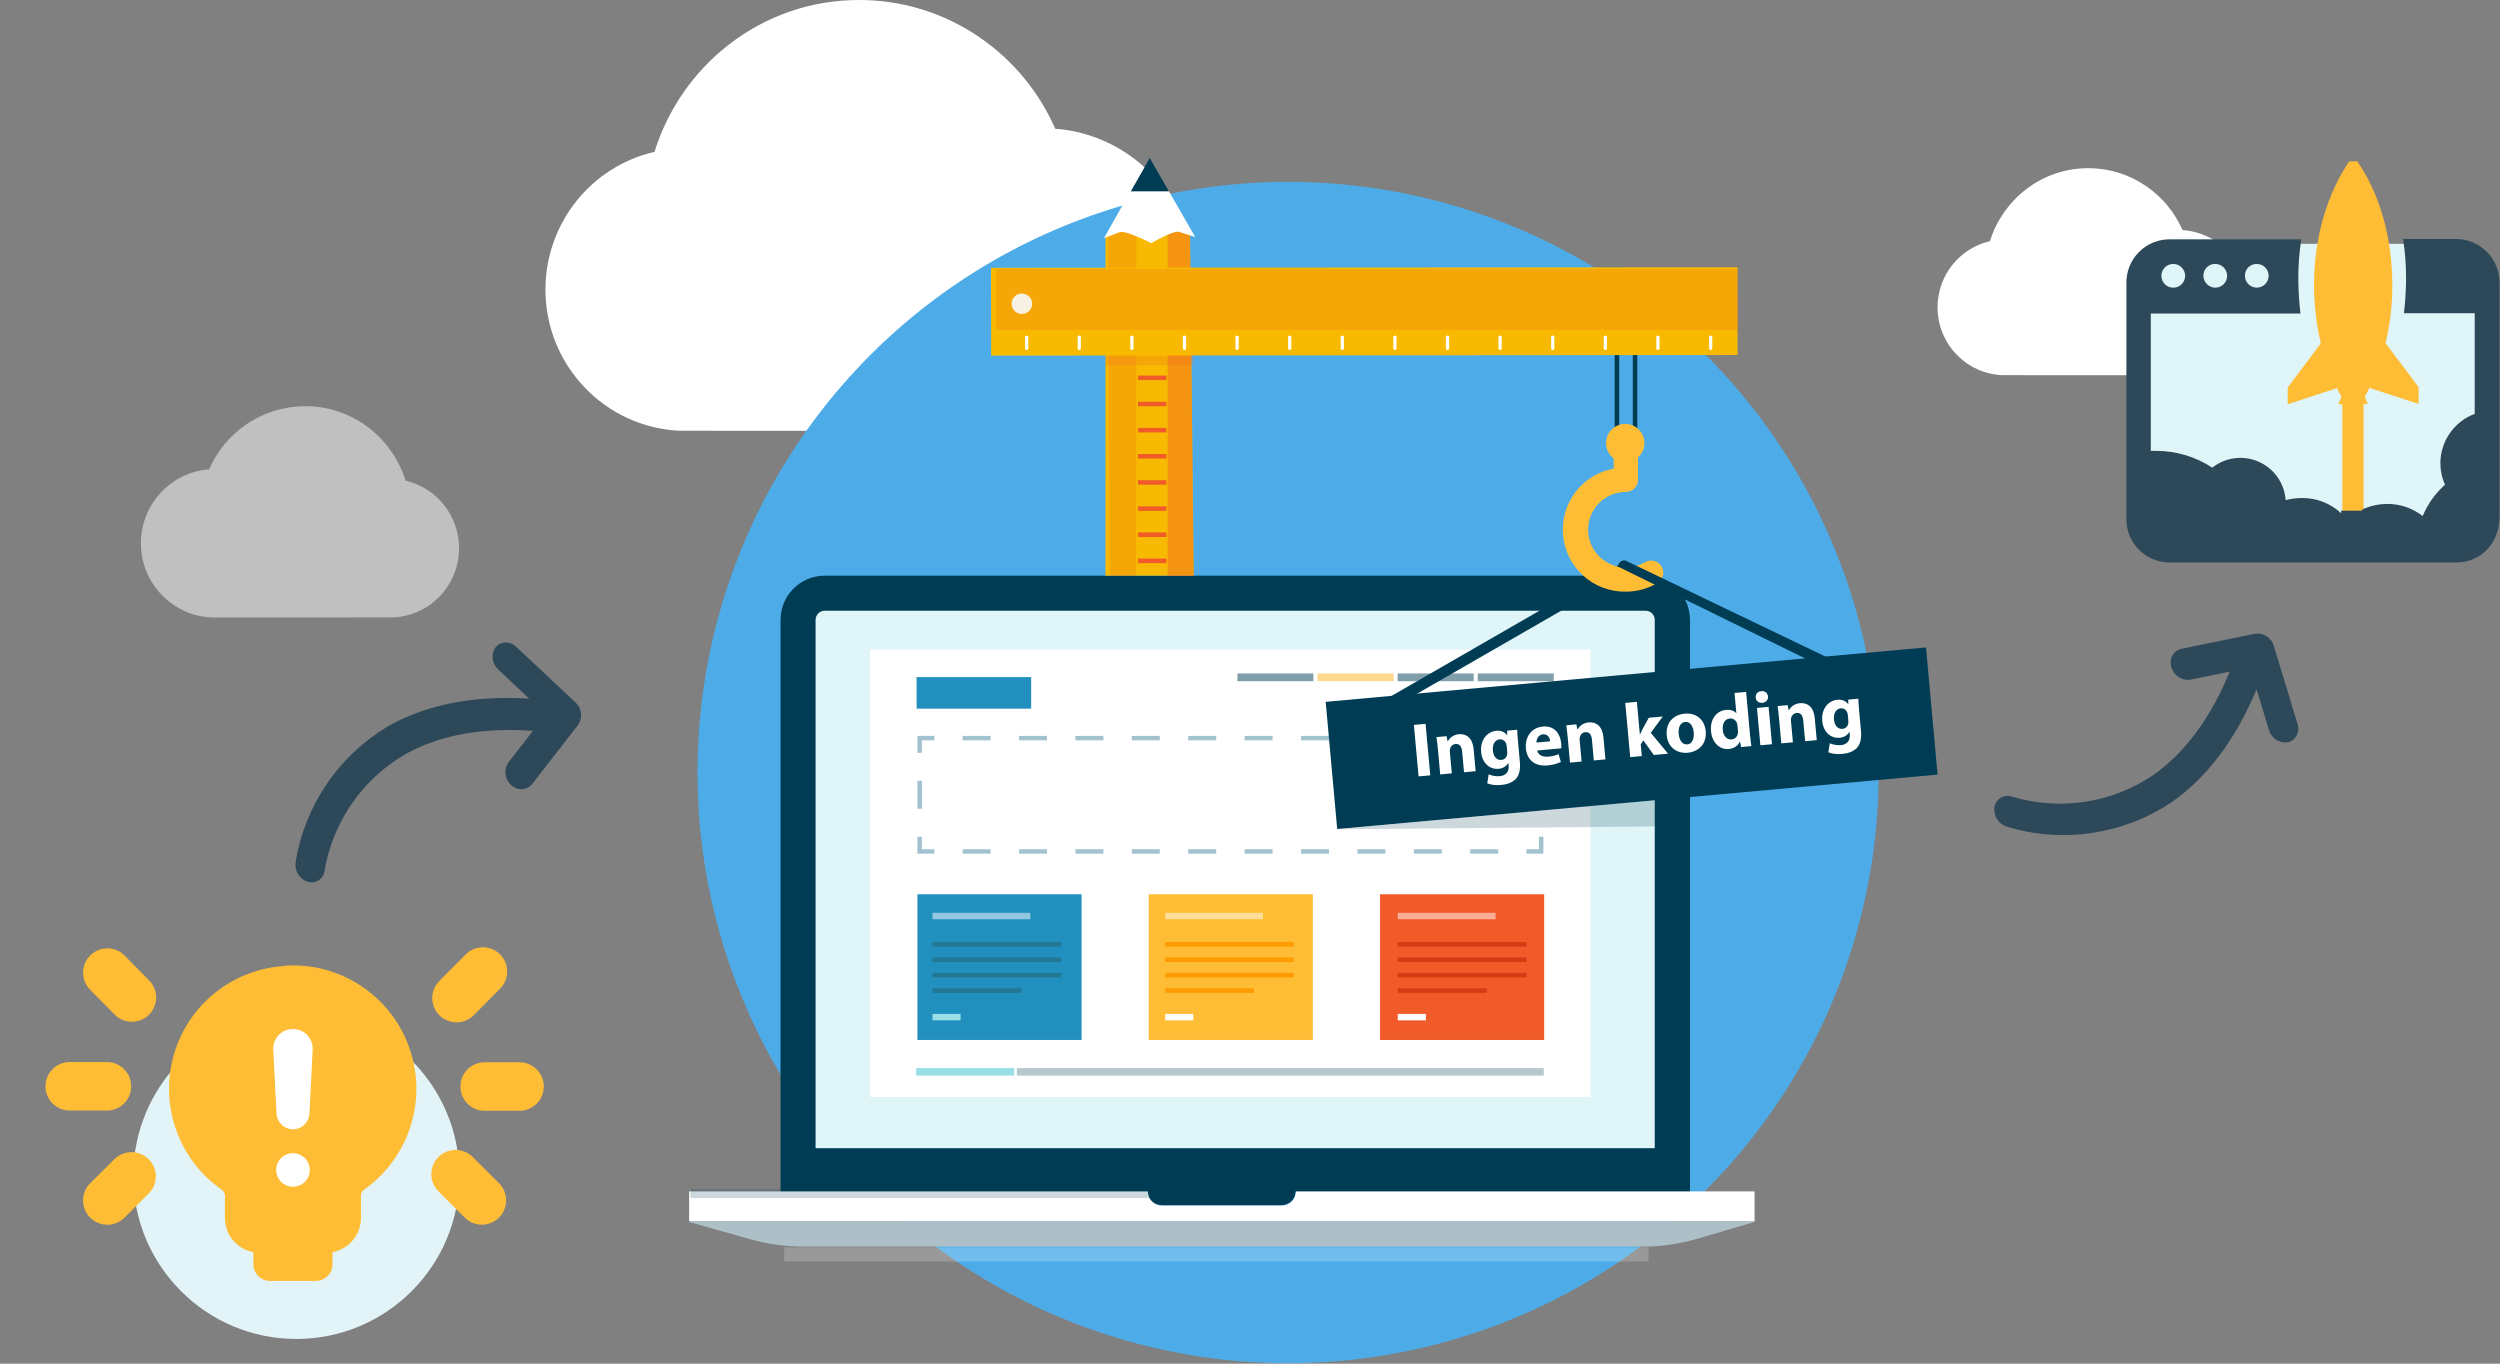 <?xml version="1.0" encoding="UTF-8" standalone="no"?>
<svg width="550px" height="300px" viewBox="0 0 550 300" version="1.1" xmlns="http://www.w3.org/2000/svg" xmlns:xlink="http://www.w3.org/1999/xlink">
    <rect x="0" y="0" width="550" height="300" fill="#808080" stroke="none"/>
    <!-- Generator: Sketch 45.1 (43504) - http://www.bohemiancoding.com/sketch -->
    <title>Translations-WSB-NO</title>
    <desc>Created with Sketch.</desc>
    <defs>
        <linearGradient x1="49.997%" y1="57.312%" x2="49.997%" y2="-32.806%" id="linearGradient-1">
            <stop stop-color="#FFFFFF" offset="0%"></stop>
            <stop stop-color="#FFFFFF" offset="100%"></stop>
        </linearGradient>
    </defs>
    <g id="SVG" stroke="none" stroke-width="1" fill="none" fill-rule="evenodd">
        <g id="Translations-WSB-NO">
            <g transform="translate(10, 0)">
                <g id="WSB-SVG">
                    <path d="M212.439,9.855 C204.132,3.408 194.197,0 183.706,0 C174.159,0 164.958,2.87 157.098,8.299 C149.809,13.334 144.12,20.234 140.576,28.317 C132.514,28.93 125.016,32.462 119.337,38.357 C113.316,44.605 110,52.828 110,61.511 C110,70.234 113.343,78.485 119.412,84.744 C125.47,90.991 133.565,94.558 142.205,94.789 C142.262,94.79 219.845,94.77 223.215,94.767 C231.244,94.383 238.644,90.98 244.153,85.184 C249.682,79.368 252.726,71.743 252.726,63.714 C252.726,49.158 242.714,36.625 228.731,33.411 C225.874,24.146 220.126,15.822 212.439,9.855 Z" id="Cloud" fill="#FFFFFF" transform="translate(181.363, 47.395) scale(-1, 1) translate(-181.363, -47.395) "></path>
                    <path d="M465.483,41.735 C461.492,38.637 456.718,37 451.677,37 C447.09,37 442.669,38.379 438.892,40.988 C435.39,43.407 432.656,46.722 430.954,50.606 C427.08,50.901 423.477,52.598 420.748,55.43 C417.855,58.433 416.262,62.384 416.262,66.556 C416.262,70.747 417.868,74.712 420.784,77.719 C423.695,80.721 427.585,82.435 431.736,82.546 C431.763,82.546 469.042,82.537 470.661,82.535 C474.519,82.351 478.075,80.716 480.722,77.931 C483.379,75.136 484.841,71.473 484.841,67.615 C484.841,60.62 480.03,54.598 473.312,53.054 C471.939,48.602 469.177,44.602 465.483,41.735 Z" id="Cloud" fill="#FFFFFF" transform="translate(450.552, 59.773) scale(-1, 1) translate(-450.552, -59.773) "></path>
                    <path d="M71.235,94.193 C67.162,91.031 62.289,89.36 57.145,89.36 C52.463,89.36 47.951,90.767 44.096,93.43 C40.522,95.899 37.732,99.283 35.994,103.247 C32.041,103.547 28.364,105.279 25.579,108.17 C22.626,111.234 21,115.267 21,119.524 C21,123.802 22.639,127.848 25.616,130.917 C28.587,133.981 32.556,135.731 36.793,135.844 C36.821,135.844 74.867,135.834 76.52,135.833 C80.457,135.644 84.086,133.976 86.788,131.133 C89.499,128.281 90.992,124.542 90.992,120.605 C90.992,113.467 86.081,107.321 79.224,105.745 C77.824,101.201 75.005,97.119 71.235,94.193 Z" id="Cloud" fill="#FFFFFF" opacity="0.5"></path>
                    <g id="Idea" stroke-width="1" transform="translate(0, 141)">
                        <ellipse id="Oval" fill="#E2F4F7" fill-rule="nonzero" cx="55.197" cy="117.687" rx="35.876" ry="35.883"></ellipse>
                        <path d="M109.632,98.041 C109.632,95.093 107.242,92.702 104.294,92.702 L96.374,92.702 C93.529,92.839 91.292,95.186 91.292,98.035 C91.292,100.884 93.529,103.231 96.374,103.368 L104.294,103.368 C107.238,103.368 109.625,100.985 109.632,98.041 L109.632,98.041 Z M86.633,121.278 L92.241,126.875 C94.33,128.957 97.711,128.952 99.793,126.863 C101.875,124.774 101.869,121.392 99.781,119.31 L99.781,119.31 L94.185,113.737 C92.863,112.276 90.843,111.661 88.931,112.14 C87.019,112.618 85.526,114.111 85.048,116.023 C84.57,117.936 85.184,119.956 86.646,121.278 L86.633,121.278 Z M90.409,83.919 C91.814,83.934 93.168,83.39 94.172,82.406 L99.768,76.748 C101.263,75.436 101.905,73.401 101.433,71.468 C100.961,69.536 99.454,68.026 97.523,67.551 C95.591,67.076 93.556,67.714 92.241,69.207 L86.646,74.816 C85.127,76.344 84.675,78.636 85.5,80.626 C86.326,82.617 88.267,83.916 90.421,83.919 L90.409,83.919 Z M0,98.041 C0.034,100.966 2.414,103.319 5.338,103.318 L13.258,103.318 C16.203,103.461 18.705,101.189 18.848,98.244 C18.991,95.299 16.719,92.796 13.775,92.653 L5.338,92.653 C2.39,92.653 3.6101788e-16,95.043 0,97.992 L0,98.041 Z M17.403,69.207 C15.321,67.118 11.94,67.112 9.851,69.195 C7.763,71.277 7.757,74.659 9.839,76.748 L15.435,82.406 C17.544,84.315 20.779,84.234 22.79,82.222 C24.801,80.211 24.882,76.975 22.974,74.866 L17.403,69.207 Z M15.46,113.737 L9.839,119.31 C7.75,121.399 7.75,124.786 9.839,126.875 C11.928,128.964 15.314,128.964 17.403,126.875 L22.999,121.278 C24.814,119.157 24.688,115.996 22.712,114.026 C20.735,112.055 17.574,111.94 15.46,113.762 L15.46,113.737 Z M52.553,71.458 C64.705,70.604 75.937,77.951 80.026,89.428 C84.115,100.905 80.058,113.701 70.104,120.725 C69.693,121.003 69.438,121.459 69.415,121.955 L69.415,126.961 C69.391,130.641 66.769,133.79 63.155,134.477 L63.155,137.11 C63.155,139.148 61.503,140.8 59.465,140.8 L49.429,140.8 C47.391,140.8 45.739,139.148 45.739,137.11 L45.739,134.477 C42.123,133.794 39.498,130.643 39.479,126.961 L39.479,121.955 C39.447,121.456 39.183,121 38.766,120.725 C29.333,114.145 25.09,102.32 28.185,91.242 C31.281,80.165 41.039,72.254 52.516,71.52 L52.553,71.458 Z" id="Shape" fill="#FFBD35" fill-rule="nonzero"></path>
                        <path d="M58.149,116.394 C58.149,114.356 56.497,112.704 54.459,112.704 C52.422,112.704 50.77,114.356 50.77,116.394 C50.77,118.433 52.422,120.085 54.459,120.085 C56.497,120.085 58.149,118.433 58.149,116.394 Z" id="Path" fill="#FFFFFF"></path>
                        <path d="M51.249,86.798 C50.424,87.702 50.018,88.912 50.13,90.131 L50.844,104.179 C51.031,106.033 52.591,107.443 54.453,107.443 C56.316,107.443 57.875,106.033 58.063,104.179 L58.776,90.131 C58.957,88.268 57.923,86.498 56.21,85.741 C54.498,84.984 52.494,85.41 51.237,86.798 L51.249,86.798 Z" id="Path" fill="#FFFFFF"></path>
                        <path d="M57.788,53.03 C58.508,53.218 59.273,53.125 59.928,52.771 C60.782,52.28 61.342,51.403 61.428,50.422 C63.288,39.64 69.864,30.253 79.36,24.823 C86.825,20.702 96.209,19.004 107.254,19.779 L101.818,26.779 C100.764,28.344 101.032,30.448 102.445,31.699 C103.053,32.321 103.893,32.66 104.762,32.635 C105.631,32.609 106.45,32.221 107.02,31.564 L117.203,18.451 C118.263,16.891 118.006,14.788 116.601,13.53 L116.601,13.53 L103.564,1.303 C102.596,0.324 101.112,0.072 99.874,0.676 C99.547,0.855 99.258,1.097 99.026,1.389 C97.963,2.946 98.215,5.049 99.616,6.31 L106.43,12.706 C94.475,11.943 84.23,13.936 75.928,18.463 L75.928,18.463 C64.748,24.887 57.065,36.016 55.02,48.749 C54.78,50.659 55.948,52.465 57.788,53.03 L57.788,53.03 Z" id="Shape" fill="#2D4959" fill-rule="nonzero"></path>
                    </g>
                    <g id="WSB" stroke-width="1" transform="translate(141, 34)">
                        <ellipse id="Oval" fill="#4DACE8" fill-rule="nonzero" cx="132.378" cy="135.958" rx="129.923" ry="129.948"></ellipse>
                        <rect id="Rectangle-path" fill="url(#linearGradient-1)" fill-rule="nonzero" opacity="0.2" style="mix-blend-mode: multiply;" x="21.528" y="240.419" width="190.128" height="3.112"></rect>
                        <path d="M220.795,228.352 L20.717,228.352 L20.717,102.375 C20.717,97.001 25.072,92.645 30.445,92.645 L211.066,92.645 C216.439,92.645 220.795,97.001 220.795,102.375 L220.795,228.352 Z" id="Shape" fill="#003D54" fill-rule="nonzero"></path>
                        <path d="M28.428,218.609 L28.428,102.375 C28.428,101.261 29.331,100.358 30.445,100.358 L211.066,100.358 C212.166,100.378 213.047,101.275 213.046,102.375 L213.046,218.609 L28.428,218.609 Z" id="Shape" fill="#DFF5F7" fill-rule="nonzero"></path>
                        <rect id="Rectangle-path" fill="#2EAEB7" fill-rule="nonzero" x="48.291" y="158.801" width="40.685" height="39.598"></rect>
                        <rect id="Rectangle-path" fill="#FFFFFF" fill-rule="nonzero" x="40.444" y="108.907" width="158.471" height="98.422"></rect>
                        <polygon id="Shape" fill="#A3C2CF" fill-rule="nonzero" points="51.808 131.628 50.837 131.628 50.837 127.888 54.563 127.888 54.563 128.872 51.808 128.872"></polygon>
                        <path d="M178.61,128.872 L172.46,128.872 L172.46,127.9 L178.61,127.9 L178.61,128.872 Z M166.2,128.872 L160.051,128.872 L160.051,127.9 L166.2,127.9 L166.2,128.872 Z M153.791,128.872 L147.641,128.872 L147.641,127.9 L153.791,127.9 L153.791,128.872 Z M141.381,128.872 L135.232,128.872 L135.232,127.9 L141.381,127.9 L141.381,128.872 Z M128.971,128.872 L122.822,128.872 L122.822,127.9 L128.971,127.9 L128.971,128.872 Z M116.562,128.872 L110.412,128.872 L110.412,127.9 L116.562,127.9 L116.562,128.872 Z M104.152,128.872 L98.003,128.872 L98.003,127.9 L104.152,127.9 L104.152,128.872 Z M91.743,128.872 L85.593,128.872 L85.593,127.9 L91.743,127.9 L91.743,128.872 Z M79.333,128.872 L73.184,128.872 L73.184,127.9 L79.333,127.9 L79.333,128.872 Z M66.924,128.872 L60.774,128.872 L60.774,127.9 L66.924,127.9 L66.924,128.872 Z" id="Shape" fill="#A3C2CF" fill-rule="nonzero"></path>
                        <polygon id="Shape" fill="#A3C2CF" fill-rule="nonzero" points="188.547 131.628 187.575 131.628 187.575 128.872 184.821 128.872 184.821 127.888 188.547 127.888"></polygon>
                        <rect id="Rectangle-path" fill="#A3C2CF" fill-rule="nonzero" x="187.575" y="137.778" width="1" height="6.151"></rect>
                        <polygon id="Shape" fill="#A3C2CF" fill-rule="nonzero" points="188.547 153.807 184.821 153.807 184.821 152.835 187.575 152.835 187.575 150.079 188.547 150.079"></polygon>
                        <path d="M178.61,153.807 L172.46,153.807 L172.46,152.835 L178.61,152.835 L178.61,153.807 Z M166.2,153.807 L160.051,153.807 L160.051,152.835 L166.2,152.835 L166.2,153.807 Z M153.791,153.807 L147.641,153.807 L147.641,152.835 L153.791,152.835 L153.791,153.807 Z M141.381,153.807 L135.232,153.807 L135.232,152.835 L141.381,152.835 L141.381,153.807 Z M128.971,153.807 L122.822,153.807 L122.822,152.835 L128.971,152.835 L128.971,153.807 Z M116.562,153.807 L110.412,153.807 L110.412,152.835 L116.562,152.835 L116.562,153.807 Z M104.152,153.807 L98.003,153.807 L98.003,152.835 L104.152,152.835 L104.152,153.807 Z M91.743,153.807 L85.593,153.807 L85.593,152.835 L91.743,152.835 L91.743,153.807 Z M79.333,153.807 L73.184,153.807 L73.184,152.835 L79.333,152.835 L79.333,153.807 Z M66.924,153.807 L60.774,153.807 L60.774,152.835 L66.924,152.835 L66.924,153.807 Z" id="Shape" fill="#A3C2CF" fill-rule="nonzero"></path>
                        <polygon id="Shape" fill="#A3C2CF" fill-rule="nonzero" points="54.563 153.807 50.837 153.807 50.837 150.079 51.808 150.079 51.808 152.835 54.563 152.835"></polygon>
                        <rect id="Rectangle-path" fill="#A3C2CF" fill-rule="nonzero" x="50.837" y="137.778" width="1" height="6.151"></rect>
                        <rect id="Rectangle-path" fill="#2290BF" fill-rule="nonzero" x="50.652" y="114.959" width="25.2" height="6.95"></rect>
                        <rect id="Rectangle-path" fill="#809FAA" fill-rule="nonzero" x="121.235" y="114.16" width="16.714" height="1.71"></rect>
                        <rect id="Rectangle-path" fill="#FFDA8E" fill-rule="nonzero" x="138.86" y="114.16" width="16.726" height="1.71"></rect>
                        <rect id="Rectangle-path" fill="#809FAA" fill-rule="nonzero" x="156.484" y="114.16" width="16.726" height="1.71"></rect>
                        <rect id="Rectangle-path" fill="#809FAA" fill-rule="nonzero" x="174.108" y="114.16" width="16.726" height="1.71"></rect>
                        <rect id="Rectangle-path" fill="#2290BF" fill-rule="nonzero" x="50.837" y="162.737" width="36.109" height="32.057"></rect>
                        <rect id="Rectangle-path" fill="#FFBD35" fill-rule="nonzero" x="101.717" y="162.737" width="36.109" height="32.057"></rect>
                        <rect id="Rectangle-path" fill="#F15A29" fill-rule="nonzero" x="152.61" y="162.737" width="36.109" height="32.057"></rect>
                        <rect id="Rectangle-path" fill="#98DFE5" fill-rule="nonzero" x="50.554" y="200.982" width="21.597" height="1.648"></rect>
                        <rect id="Rectangle-path" fill="#B6C8CE" fill-rule="nonzero" x="72.704" y="200.982" width="115.929" height="1.648"></rect>
                        <rect id="Rectangle-path" fill="#FFFFFF" fill-rule="nonzero" opacity="0.5" x="54.145" y="166.821" width="21.523" height="1.415"></rect>
                        <rect id="Rectangle-path" fill="#227792" fill-rule="nonzero" x="54.145" y="173.255" width="28.312" height="1"></rect>
                        <rect id="Rectangle-path" fill="#227792" fill-rule="nonzero" x="54.145" y="176.65" width="28.312" height="1"></rect>
                        <rect id="Rectangle-path" fill="#227792" fill-rule="nonzero" x="54.145" y="180.033" width="28.312" height="1"></rect>
                        <rect id="Rectangle-path" fill="#227792" fill-rule="nonzero" x="54.145" y="183.428" width="19.567" height="1"></rect>
                        <rect id="Rectangle-path" fill="#98DFE5" fill-rule="nonzero" x="54.145" y="189.062" width="6.186" height="1.415"></rect>
                        <rect id="Rectangle-path" fill="#FFFFFF" fill-rule="nonzero" opacity="0.5" x="105.333" y="166.821" width="21.523" height="1.415"></rect>
                        <rect id="Rectangle-path" fill="#FF9A00" fill-rule="nonzero" x="105.333" y="173.255" width="28.312" height="1"></rect>
                        <rect id="Rectangle-path" fill="#FF9A00" fill-rule="nonzero" x="105.333" y="176.65" width="28.312" height="1"></rect>
                        <rect id="Rectangle-path" fill="#FF9A00" fill-rule="nonzero" x="105.333" y="180.033" width="28.312" height="1"></rect>
                        <rect id="Rectangle-path" fill="#FF9A00" fill-rule="nonzero" x="105.333" y="183.428" width="19.567" height="1"></rect>
                        <rect id="Rectangle-path" fill="#FFFFFF" fill-rule="nonzero" x="105.333" y="189.062" width="6.186" height="1.415"></rect>
                        <rect id="Rectangle-path" fill="#FFFFFF" fill-rule="nonzero" opacity="0.5" x="156.509" y="166.821" width="21.523" height="1.415"></rect>
                        <rect id="Rectangle-path" fill="#D63B13" fill-rule="nonzero" x="156.509" y="173.255" width="28.312" height="1"></rect>
                        <rect id="Rectangle-path" fill="#D63B13" fill-rule="nonzero" x="156.509" y="176.65" width="28.312" height="1"></rect>
                        <rect id="Rectangle-path" fill="#D63B13" fill-rule="nonzero" x="156.509" y="180.033" width="28.312" height="1"></rect>
                        <rect id="Rectangle-path" fill="#D63B13" fill-rule="nonzero" x="156.509" y="183.428" width="19.567" height="1"></rect>
                        <rect id="Rectangle-path" fill="#FFFFFF" fill-rule="nonzero" x="156.509" y="189.062" width="6.186" height="1.415"></rect>
                        <path d="M101.533,228.106 L134.063,228.106 C134.063,228.106 134.063,231.181 130.373,231.181 L105.456,231.181 C105.456,231.181 101.533,231.55 101.533,228.106 Z" id="Shape" fill="#003D54" fill-rule="nonzero"></path>
                        <path d="M235.012,228.106 L134.075,228.106 C134.103,229.793 132.761,231.184 131.074,231.218 L104.546,231.218 C103.734,231.205 102.96,230.87 102.395,230.286 C101.83,229.703 101.519,228.918 101.533,228.106 L0.608,228.106 L0.608,234.712 L235.012,234.712 L235.012,228.106 Z" id="Shape" fill="#FFFFFF" fill-rule="nonzero"></path>
                        <path d="M0.608,234.712 L0.608,234.835 L14.137,238.648 C17.935,239.719 21.862,240.261 25.809,240.259 L210.291,240.259 C214.387,240.26 218.463,239.676 222.394,238.525 L234.975,234.835 L234.975,234.712 L0.608,234.712 Z" id="Shape" fill="#ADC0C8" fill-rule="nonzero"></path>
                        <rect id="Rectangle-path" fill="#003D54" fill-rule="nonzero" opacity="0.2" x="0.879" y="227.638" width="100.986" height="1.944"></rect>
                        <polygon id="Shape" fill="#003D54" fill-rule="nonzero" opacity="0.2" points="142.992 148.431 220.709 141.321 220.709 147.754"></polygon>
                        <polygon id="Shape" fill="#F8BA00" fill-rule="nonzero" points="92.21 92.645 111.618 92.645 110.806 17.386 107.817 16.611 101.988 18.813 96.158 16.476 92.21 17.903"></polygon>
                        <polygon id="Shape" fill="#F15A29" fill-rule="nonzero" opacity="0.4" points="105.874 92.719 111.605 92.719 110.794 17.263 107.94 16.255 105.874 17.263"></polygon>
                        <polygon id="Shape" fill="#F15A29" fill-rule="nonzero" opacity="0.2" points="93.194 92.719 98.913 92.719 99.061 17.386 96.01 16.378 92.714 17.903"></polygon>
                        <polygon id="Shape" fill="#F8BA00" fill-rule="nonzero" points="231.261 44.104 231.261 24.804 67.022 24.915 67.047 44.24"></polygon>
                        <rect id="Rectangle-path" fill="#003D54" fill-rule="nonzero" x="208.208" y="44.129" width="1" height="19.313"></rect>
                        <rect id="Rectangle-path" fill="#003D54" fill-rule="nonzero" x="204.224" y="44.129" width="1" height="19.313"></rect>
                        <ellipse id="Oval" fill="#FFBD35" fill-rule="nonzero" cx="206.553" cy="63.479" rx="4.219" ry="4.219"></ellipse>
                        <polygon id="Shape" fill="#F15A29" fill-rule="nonzero" opacity="0.2" points="231.458 38.618 68.117 38.618 68.117 25.161 231.261 25.161"></polygon>
                        <rect id="Rectangle-path" fill="#F15A29" fill-rule="nonzero" opacity="0.2" x="92.21" y="44.24" width="19.395" height="2.091"></rect>
                        <path d="M74.869,42.997 C74.672,42.997 74.512,42.838 74.512,42.641 L74.512,40.18 C74.512,39.983 74.672,39.824 74.869,39.824 C75.066,39.824 75.225,39.983 75.225,40.18 L75.225,42.641 C75.225,42.838 75.066,42.997 74.869,42.997 L74.869,42.997 Z" id="Shape" fill="#FFFFFF" fill-rule="nonzero"></path>
                        <path d="M86.442,42.997 C86.245,42.997 86.085,42.838 86.085,42.641 L86.085,40.18 C86.085,39.983 86.245,39.824 86.442,39.824 C86.639,39.824 86.799,39.983 86.799,40.18 L86.799,42.641 C86.799,42.735 86.761,42.826 86.694,42.893 C86.627,42.96 86.537,42.997 86.442,42.997 L86.442,42.997 Z" id="Shape" fill="#FFFFFF" fill-rule="nonzero"></path>
                        <path d="M98.015,42.997 C97.818,42.997 97.658,42.838 97.658,42.641 L97.658,40.18 C97.658,39.983 97.818,39.824 98.015,39.824 C98.212,39.824 98.372,39.983 98.372,40.18 L98.372,42.641 C98.372,42.838 98.212,42.997 98.015,42.997 L98.015,42.997 Z" id="Shape" fill="#FFFFFF" fill-rule="nonzero"></path>
                        <path d="M109.588,42.997 C109.391,42.997 109.232,42.838 109.232,42.641 L109.232,40.18 C109.232,39.983 109.391,39.824 109.588,39.824 C109.785,39.824 109.945,39.983 109.945,40.18 L109.945,42.641 C109.945,42.838 109.785,42.997 109.588,42.997 L109.588,42.997 Z" id="Shape" fill="#FFFFFF" fill-rule="nonzero"></path>
                        <path d="M121.162,42.997 C120.965,42.997 120.805,42.838 120.805,42.641 L120.805,40.18 C120.805,39.983 120.965,39.824 121.162,39.824 C121.359,39.824 121.518,39.983 121.518,40.18 L121.518,42.641 C121.518,42.838 121.359,42.997 121.162,42.997 L121.162,42.997 Z" id="Shape" fill="#FFFFFF" fill-rule="nonzero"></path>
                        <path d="M132.735,42.997 C132.538,42.997 132.378,42.838 132.378,42.641 L132.378,40.18 C132.378,39.983 132.538,39.824 132.735,39.824 C132.932,39.824 133.092,39.983 133.092,40.18 L133.092,42.641 C133.092,42.735 133.054,42.826 132.987,42.893 C132.92,42.96 132.829,42.997 132.735,42.997 L132.735,42.997 Z" id="Shape" fill="#FFFFFF" fill-rule="nonzero"></path>
                        <path d="M144.308,42.997 C144.111,42.997 143.951,42.838 143.951,42.641 L143.951,40.18 C143.951,39.983 144.111,39.824 144.308,39.824 C144.505,39.824 144.665,39.983 144.665,40.18 L144.665,42.641 C144.665,42.735 144.627,42.826 144.56,42.893 C144.493,42.96 144.403,42.997 144.308,42.997 L144.308,42.997 Z" id="Shape" fill="#FFFFFF" fill-rule="nonzero"></path>
                        <path d="M155.881,42.997 C155.684,42.997 155.525,42.838 155.525,42.641 L155.525,40.18 C155.525,39.983 155.684,39.824 155.881,39.824 C156.078,39.824 156.238,39.983 156.238,40.18 L156.238,42.641 C156.238,42.838 156.078,42.997 155.881,42.997 L155.881,42.997 Z" id="Shape" fill="#FFFFFF" fill-rule="nonzero"></path>
                        <path d="M167.455,42.997 C167.36,42.997 167.269,42.96 167.202,42.893 C167.135,42.826 167.098,42.735 167.098,42.641 L167.098,40.18 C167.098,39.983 167.258,39.824 167.455,39.824 C167.652,39.824 167.811,39.983 167.811,40.18 L167.811,42.641 C167.811,42.838 167.652,42.997 167.455,42.997 L167.455,42.997 Z" id="Shape" fill="#FFFFFF" fill-rule="nonzero"></path>
                        <path d="M179.028,42.997 C178.831,42.997 178.671,42.838 178.671,42.641 L178.671,40.18 C178.671,40.053 178.739,39.935 178.849,39.871 C178.96,39.808 179.096,39.808 179.206,39.871 C179.316,39.935 179.384,40.053 179.384,40.18 L179.384,42.641 C179.384,42.838 179.225,42.997 179.028,42.997 L179.028,42.997 Z" id="Shape" fill="#FFFFFF" fill-rule="nonzero"></path>
                        <path d="M190.601,42.997 C190.506,42.997 190.416,42.96 190.349,42.893 C190.282,42.826 190.244,42.735 190.244,42.641 L190.244,40.18 C190.244,39.983 190.404,39.824 190.601,39.824 C190.798,39.824 190.958,39.983 190.958,40.18 L190.958,42.641 C190.958,42.838 190.798,42.997 190.601,42.997 L190.601,42.997 Z" id="Shape" fill="#FFFFFF" fill-rule="nonzero"></path>
                        <path d="M202.174,42.997 C202.08,42.997 201.989,42.96 201.922,42.893 C201.855,42.826 201.818,42.735 201.818,42.641 L201.818,40.18 C201.818,39.983 201.977,39.824 202.174,39.824 C202.371,39.824 202.531,39.983 202.531,40.18 L202.531,42.641 C202.531,42.838 202.371,42.997 202.174,42.997 L202.174,42.997 Z" id="Shape" fill="#FFFFFF" fill-rule="nonzero"></path>
                        <path d="M213.747,42.997 C213.653,42.997 213.562,42.96 213.495,42.893 C213.428,42.826 213.391,42.735 213.391,42.641 L213.391,40.18 C213.391,39.983 213.55,39.824 213.747,39.824 C213.944,39.824 214.104,39.983 214.104,40.18 L214.104,42.641 C214.104,42.838 213.944,42.997 213.747,42.997 L213.747,42.997 Z" id="Shape" fill="#FFFFFF" fill-rule="nonzero"></path>
                        <path d="M225.345,42.997 C225.148,42.997 224.989,42.838 224.989,42.641 L224.989,40.18 C224.989,39.983 225.148,39.824 225.345,39.824 C225.542,39.824 225.702,39.983 225.702,40.18 L225.702,42.641 C225.702,42.838 225.542,42.997 225.345,42.997 L225.345,42.997 Z" id="Shape" fill="#FFFFFF" fill-rule="nonzero"></path>
                        <ellipse id="Oval" fill="#F7F1E3" fill-rule="nonzero" cx="73.811" cy="32.824" rx="2.251" ry="2.251"></ellipse>
                        <path d="M102.258,19.49 C96.625,16.685 95.605,16.919 95.088,17.165 L91.878,18.395 L97.732,8 L106.12,8 L111.937,18.137 L108.863,17.177 L108.863,17.177 C108.223,16.845 107.584,16.537 102.258,19.49 Z" id="Shape" fill="#FFFFFF" fill-rule="nonzero"></path>
                        <path d="M101.963,0.7 L101.963,0.798 L106.145,8.093 L97.781,8.093 C99.762,4.661 101.336,1.844 101.963,0.7 Z" id="Shape" fill="#003D54" fill-rule="nonzero"></path>
                        <rect id="Rectangle-path" fill="#F15A29" fill-rule="nonzero" x="99.356" y="88.893" width="6.26" height="1"></rect>
                        <rect id="Rectangle-path" fill="#F15A29" fill-rule="nonzero" x="99.356" y="83.136" width="6.26" height="1"></rect>
                        <rect id="Rectangle-path" fill="#F15A29" fill-rule="nonzero" x="99.356" y="77.392" width="6.26" height="1"></rect>
                        <rect id="Rectangle-path" fill="#F15A29" fill-rule="nonzero" x="99.356" y="71.635" width="6.26" height="1"></rect>
                        <rect id="Rectangle-path" fill="#F15A29" fill-rule="nonzero" x="99.356" y="65.878" width="6.26" height="1"></rect>
                        <rect id="Rectangle-path" fill="#F15A29" fill-rule="nonzero" x="99.356" y="60.133" width="6.26" height="1"></rect>
                        <rect id="Rectangle-path" fill="#F15A29" fill-rule="nonzero" x="99.356" y="54.376" width="6.26" height="1"></rect>
                        <rect id="Rectangle-path" fill="#F15A29" fill-rule="nonzero" x="99.356" y="48.619" width="6.26" height="1"></rect>
                        <path d="M155.377,121.491 C154.887,121.425 154.484,121.071 154.355,120.593 C154.226,120.115 154.396,119.606 154.787,119.302 L206.048,89.779 C206.587,89.617 207.166,89.84 207.456,90.322 C207.746,90.804 207.673,91.421 207.278,91.821 L156.017,121.344 C155.821,121.45 155.6,121.501 155.377,121.491 L155.377,121.491 Z" id="Shape" fill="#003D54" fill-rule="nonzero"></path>
                        <path d="M206.688,96.163 C199.586,96.284 193.579,90.933 192.882,83.862 C192.185,76.792 197.03,70.37 204.019,69.101 L204.019,65.115 C204.019,63.641 205.214,62.446 206.688,62.446 C208.162,62.446 209.357,63.641 209.357,65.115 L209.357,71.561 C209.357,73.035 208.162,74.23 206.688,74.23 C203.181,74.23 200.053,76.434 198.872,79.736 C197.691,83.038 198.711,86.727 201.422,88.952 C204.132,91.177 207.948,91.459 210.956,89.656 C212.214,88.962 213.795,89.388 214.534,90.621 C215.272,91.853 214.903,93.449 213.698,94.232 C211.58,95.499 209.157,96.167 206.688,96.163 L206.688,96.163 Z" id="Shape" fill="#FFBD35" fill-rule="nonzero"></path>
                        <path d="M252.12,113.655 C251.946,113.655 251.774,113.617 251.616,113.545 L205.261,90.8 C204.671,90.517 204.905,90.517 205.187,89.939 C205.487,89.378 206.164,89.139 206.749,89.385 L252.624,111.417 C253.046,111.7 253.251,112.213 253.139,112.709 C253.028,113.205 252.623,113.581 252.12,113.655 L252.12,113.655 Z" id="Shape" fill="#003D54" fill-rule="nonzero"></path>
                        <rect id="Rectangle-path" fill="#003D54" fill-rule="nonzero" transform="translate(207.955, 128.409) rotate(-5.18) translate(-207.955, -128.409) " x="141.645" y="114.361" width="132.619" height="28.096"></rect>
                    </g>
                    <g id="Launch" stroke-width="1" transform="translate(428, 35)">
                        <path d="M0.788,142.417 C0.95,141.678 1.39,141.03 2.017,140.608 C2.834,140.06 3.867,139.945 4.785,140.301 C15.272,143.404 26.596,141.663 35.667,135.552 C42.665,130.632 48.335,123.018 52.529,112.758 L43.858,114.53 C41.976,114.793 40.192,113.611 39.701,111.774 C39.416,110.954 39.486,110.052 39.894,109.286 C40.303,108.519 41.013,107.959 41.853,107.739 L58.113,104.418 C59.98,104.158 61.752,105.32 62.257,107.137 L62.257,107.137 L67.447,124.235 C67.912,125.554 67.469,127.022 66.353,127.864 C66.046,128.079 65.698,128.229 65.332,128.307 C63.456,128.581 61.67,127.416 61.163,125.589 L58.445,116.646 C53.833,127.717 47.572,136.045 39.787,141.457 L39.787,141.457 C29.079,148.65 15.697,150.621 3.37,146.82 C1.552,146.177 0.462,144.318 0.788,142.417 L0.788,142.417 Z" id="Shape" fill="#2D4959" fill-rule="nonzero"></path>
                        <rect id="Rectangle-path" fill="#DFF5F7" fill-rule="nonzero" x="33.268" y="18.638" width="76.093" height="69.047" rx="10"></rect>
                        <path d="M78.823,0.519 C74.162,7.333 71.087,16.941 71.087,27.667 C71.089,31.999 71.588,36.316 72.575,40.534 L65.307,50.24 L65.307,53.93 L76.13,50.388 C76.498,51.04 76.781,51.692 77.15,52.344 L76.4,53.93 L77.322,53.93 L77.322,84.966 L81.984,84.966 L81.984,53.869 L82.918,53.869 L82.242,52.282 C82.619,51.65 82.959,50.997 83.263,50.326 L94.086,53.869 L94.086,50.179 L86.817,40.473 C87.844,36.262 88.344,31.94 88.305,27.606 C88.305,16.879 85.317,7.272 80.569,0.457" id="Shape" fill="#FFBD35" fill-rule="nonzero"></path>
                        <path d="M77.052,77.34 L77.052,77.918 C74.705,75.719 71.597,74.515 68.381,74.56 C67.186,74.571 65.997,74.728 64.839,75.027 C64.587,71.334 62.311,68.084 58.927,66.585 C55.542,65.086 51.607,65.585 48.703,67.88 C45.017,65.461 40.702,64.178 36.293,64.19 L35.174,64.19 L35.174,33.978 L68.098,33.978 C67.803,31.471 67.647,28.949 67.631,26.425 C67.609,23.488 67.827,20.555 68.283,17.654 L39.651,17.654 C37.013,17.557 34.453,18.562 32.586,20.429 C30.72,22.296 29.714,24.856 29.812,27.495 L29.812,78.951 C29.687,82.719 31.814,86.2 35.223,87.808 C36.648,88.492 38.22,88.813 39.799,88.743 L102.375,88.743 C106.588,88.784 110.302,85.988 111.427,81.928 C111.726,80.959 111.884,79.952 111.895,78.939 L111.895,27.286 C111.926,24.679 110.894,22.171 109.038,20.341 C107.182,18.51 104.661,17.513 102.056,17.58 L90.679,17.58 C91.131,20.482 91.349,23.415 91.331,26.351 C91.32,28.876 91.164,31.397 90.864,33.904 L106.434,33.904 L106.434,56.046 C101.919,57.743 98.916,62.047 98.882,66.871 C98.878,68.513 99.226,70.137 99.903,71.632 C97.769,73.536 96.088,75.894 94.984,78.533 C92.754,76.782 89.996,75.841 87.162,75.863 C85.263,75.883 83.39,76.302 81.664,77.094 L81.664,77.352 L77.052,77.34 Z M58.493,23.067 C59.933,23.067 61.1,24.234 61.1,25.675 C61.1,27.115 59.933,28.282 58.493,28.282 C57.053,28.282 55.886,27.115 55.886,25.675 C55.869,24.978 56.138,24.305 56.63,23.812 C57.123,23.319 57.796,23.05 58.493,23.067 Z M49.355,23.067 C50.798,23.067 51.968,24.237 51.968,25.681 C51.968,27.124 50.798,28.295 49.355,28.295 C47.929,28.262 46.78,27.113 46.748,25.687 C46.727,24.988 46.995,24.311 47.488,23.816 C47.981,23.32 48.656,23.049 49.355,23.067 Z M40.118,23.067 C41.562,23.067 42.732,24.237 42.732,25.681 C42.732,27.124 41.562,28.295 40.118,28.295 C38.675,28.295 37.505,27.124 37.505,25.681 C37.505,24.237 38.675,23.067 40.118,23.067 Z" id="Shape" fill="#2D4959" fill-rule="nonzero"></path>
                    </g>
                </g>
                <path d="M301.501,155.012 L301.501,166.387 L304.084,166.387 L304.084,155.012 L301.501,155.012 Z M306.278,166.387 L308.843,166.387 L308.843,161.628 C308.843,161.392 308.877,161.139 308.944,160.987 C309.113,160.514 309.535,160.025 310.244,160.025 C311.172,160.025 311.543,160.75 311.543,161.814 L311.543,166.387 L314.108,166.387 L314.108,161.493 C314.108,159.063 312.843,157.949 311.155,157.949 C309.788,157.949 308.944,158.742 308.607,159.265 L308.556,159.265 L308.438,158.134 L306.21,158.134 C306.244,158.86 306.278,159.738 306.278,160.767 L306.278,166.387 Z M321.821,158.134 L324.049,158.134 C324.015,158.658 323.981,159.35 323.981,160.582 L323.981,165.189 C323.981,166.775 323.661,168.075 322.732,168.902 C321.821,169.678 320.589,169.914 319.374,169.914 C318.294,169.914 317.146,169.695 316.404,169.273 L316.91,167.332 C317.433,167.636 318.344,167.957 319.306,167.957 C320.522,167.957 321.45,167.299 321.45,165.78 L321.45,165.24 L321.416,165.24 C320.927,165.932 320.133,166.32 319.188,166.32 C317.146,166.32 315.695,164.666 315.695,162.286 C315.695,159.636 317.416,157.949 319.441,157.949 C320.572,157.949 321.281,158.438 321.703,159.113 L321.737,159.113 L321.821,158.134 Z M321.416,162.708 L321.416,161.493 C321.416,161.324 321.399,161.155 321.365,161.02 C321.18,160.345 320.69,159.89 319.982,159.89 C319.053,159.89 318.294,160.733 318.294,162.236 C318.294,163.468 318.901,164.43 319.982,164.43 C320.64,164.43 321.163,163.991 321.332,163.383 C321.399,163.197 321.416,162.927 321.416,162.708 Z M333.331,163.079 L328.015,163.079 C328.099,164.143 329.146,164.649 330.344,164.649 C331.221,164.649 331.93,164.531 332.622,164.311 L332.96,166.05 C332.116,166.387 331.086,166.556 329.973,166.556 C327.171,166.556 325.568,164.936 325.568,162.354 C325.568,160.261 326.867,157.949 329.736,157.949 C332.403,157.949 333.415,160.025 333.415,162.067 C333.415,162.506 333.365,162.894 333.331,163.079 Z M327.998,161.324 L331.036,161.324 C331.036,160.7 330.766,159.653 329.584,159.653 C328.504,159.653 328.066,160.632 327.998,161.324 Z M334.951,166.387 L337.517,166.387 L337.517,161.628 C337.517,161.392 337.55,161.139 337.618,160.987 C337.787,160.514 338.209,160.025 338.917,160.025 C339.846,160.025 340.217,160.75 340.217,161.814 L340.217,166.387 L342.782,166.387 L342.782,161.493 C342.782,159.063 341.516,157.949 339.829,157.949 C338.462,157.949 337.618,158.742 337.28,159.265 L337.23,159.265 L337.112,158.134 L334.884,158.134 C334.918,158.86 334.951,159.738 334.951,160.767 L334.951,166.387 Z M350.816,154.405 L348.25,154.405 L348.25,166.387 L350.816,166.387 L350.816,163.805 L351.474,162.995 L353.465,166.387 L356.621,166.387 L353.246,161.476 L356.199,158.134 L353.111,158.134 L351.44,160.615 C351.237,160.936 351.035,161.274 350.849,161.611 L350.816,161.611 L350.816,154.405 Z M361.093,157.949 C363.625,157.949 365.313,159.687 365.313,162.168 C365.313,165.189 363.169,166.573 360.958,166.573 C358.545,166.573 356.689,164.986 356.689,162.32 C356.689,159.653 358.444,157.949 361.093,157.949 Z M361.026,159.771 C359.794,159.771 359.338,161.037 359.338,162.252 C359.338,163.67 359.929,164.733 361.026,164.733 C362.022,164.733 362.663,163.738 362.663,162.252 C362.663,161.02 362.19,159.771 361.026,159.771 Z M372.384,154.405 L374.949,154.405 L374.949,163.923 C374.949,164.851 374.983,165.83 375.017,166.387 L372.739,166.387 L372.62,165.172 L372.587,165.172 C372.063,166.1 371.068,166.573 370.004,166.573 C368.047,166.573 366.477,164.902 366.477,162.337 C366.46,159.552 368.199,157.949 370.173,157.949 C371.186,157.949 371.979,158.303 372.35,158.877 L372.384,158.877 L372.384,154.405 Z M372.384,162.708 L372.384,161.628 C372.384,161.493 372.367,161.307 372.35,161.172 C372.198,160.48 371.642,159.907 370.848,159.907 C369.684,159.907 369.076,160.953 369.076,162.252 C369.076,163.653 369.768,164.531 370.831,164.531 C371.574,164.531 372.165,164.024 372.317,163.299 C372.367,163.113 372.384,162.927 372.384,162.708 Z M379.574,166.387 L379.574,158.134 L377.008,158.134 L377.008,166.387 L379.574,166.387 Z M378.291,154.54 C377.464,154.54 376.924,155.097 376.941,155.839 C376.924,156.548 377.464,157.122 378.274,157.122 C379.118,157.122 379.658,156.548 379.658,155.839 C379.641,155.097 379.118,154.54 378.291,154.54 Z M381.633,166.387 L384.198,166.387 L384.198,161.628 C384.198,161.392 384.232,161.139 384.299,160.987 C384.468,160.514 384.89,160.025 385.599,160.025 C386.527,160.025 386.898,160.75 386.898,161.814 L386.898,166.387 L389.463,166.387 L389.463,161.493 C389.463,159.063 388.198,157.949 386.51,157.949 C385.143,157.949 384.299,158.742 383.962,159.265 L383.911,159.265 L383.793,158.134 L381.565,158.134 C381.599,158.86 381.633,159.738 381.633,160.767 L381.633,166.387 Z M397.176,158.134 L399.404,158.134 C399.37,158.658 399.336,159.35 399.336,160.582 L399.336,165.189 C399.336,166.775 399.016,168.075 398.088,168.902 C397.176,169.678 395.944,169.914 394.729,169.914 C393.649,169.914 392.501,169.695 391.759,169.273 L392.265,167.332 C392.788,167.636 393.7,167.957 394.662,167.957 C395.877,167.957 396.805,167.299 396.805,165.78 L396.805,165.24 L396.771,165.24 C396.282,165.932 395.488,166.32 394.543,166.32 C392.501,166.32 391.05,164.666 391.05,162.286 C391.05,159.636 392.771,157.949 394.797,157.949 C395.927,157.949 396.636,158.438 397.058,159.113 L397.092,159.113 L397.176,158.134 Z M396.771,162.708 L396.771,161.493 C396.771,161.324 396.754,161.155 396.721,161.02 C396.535,160.345 396.045,159.89 395.337,159.89 C394.408,159.89 393.649,160.733 393.649,162.236 C393.649,163.468 394.256,164.43 395.337,164.43 C395.995,164.43 396.518,163.991 396.687,163.383 C396.754,163.197 396.771,162.927 396.771,162.708 Z" id="Ingen-koding" fill="#FFFFFF" transform="translate(350.453, 162.16) rotate(-5.2) translate(-350.453, -162.16) "></path>
            </g>
        </g>
    </g>
</svg>